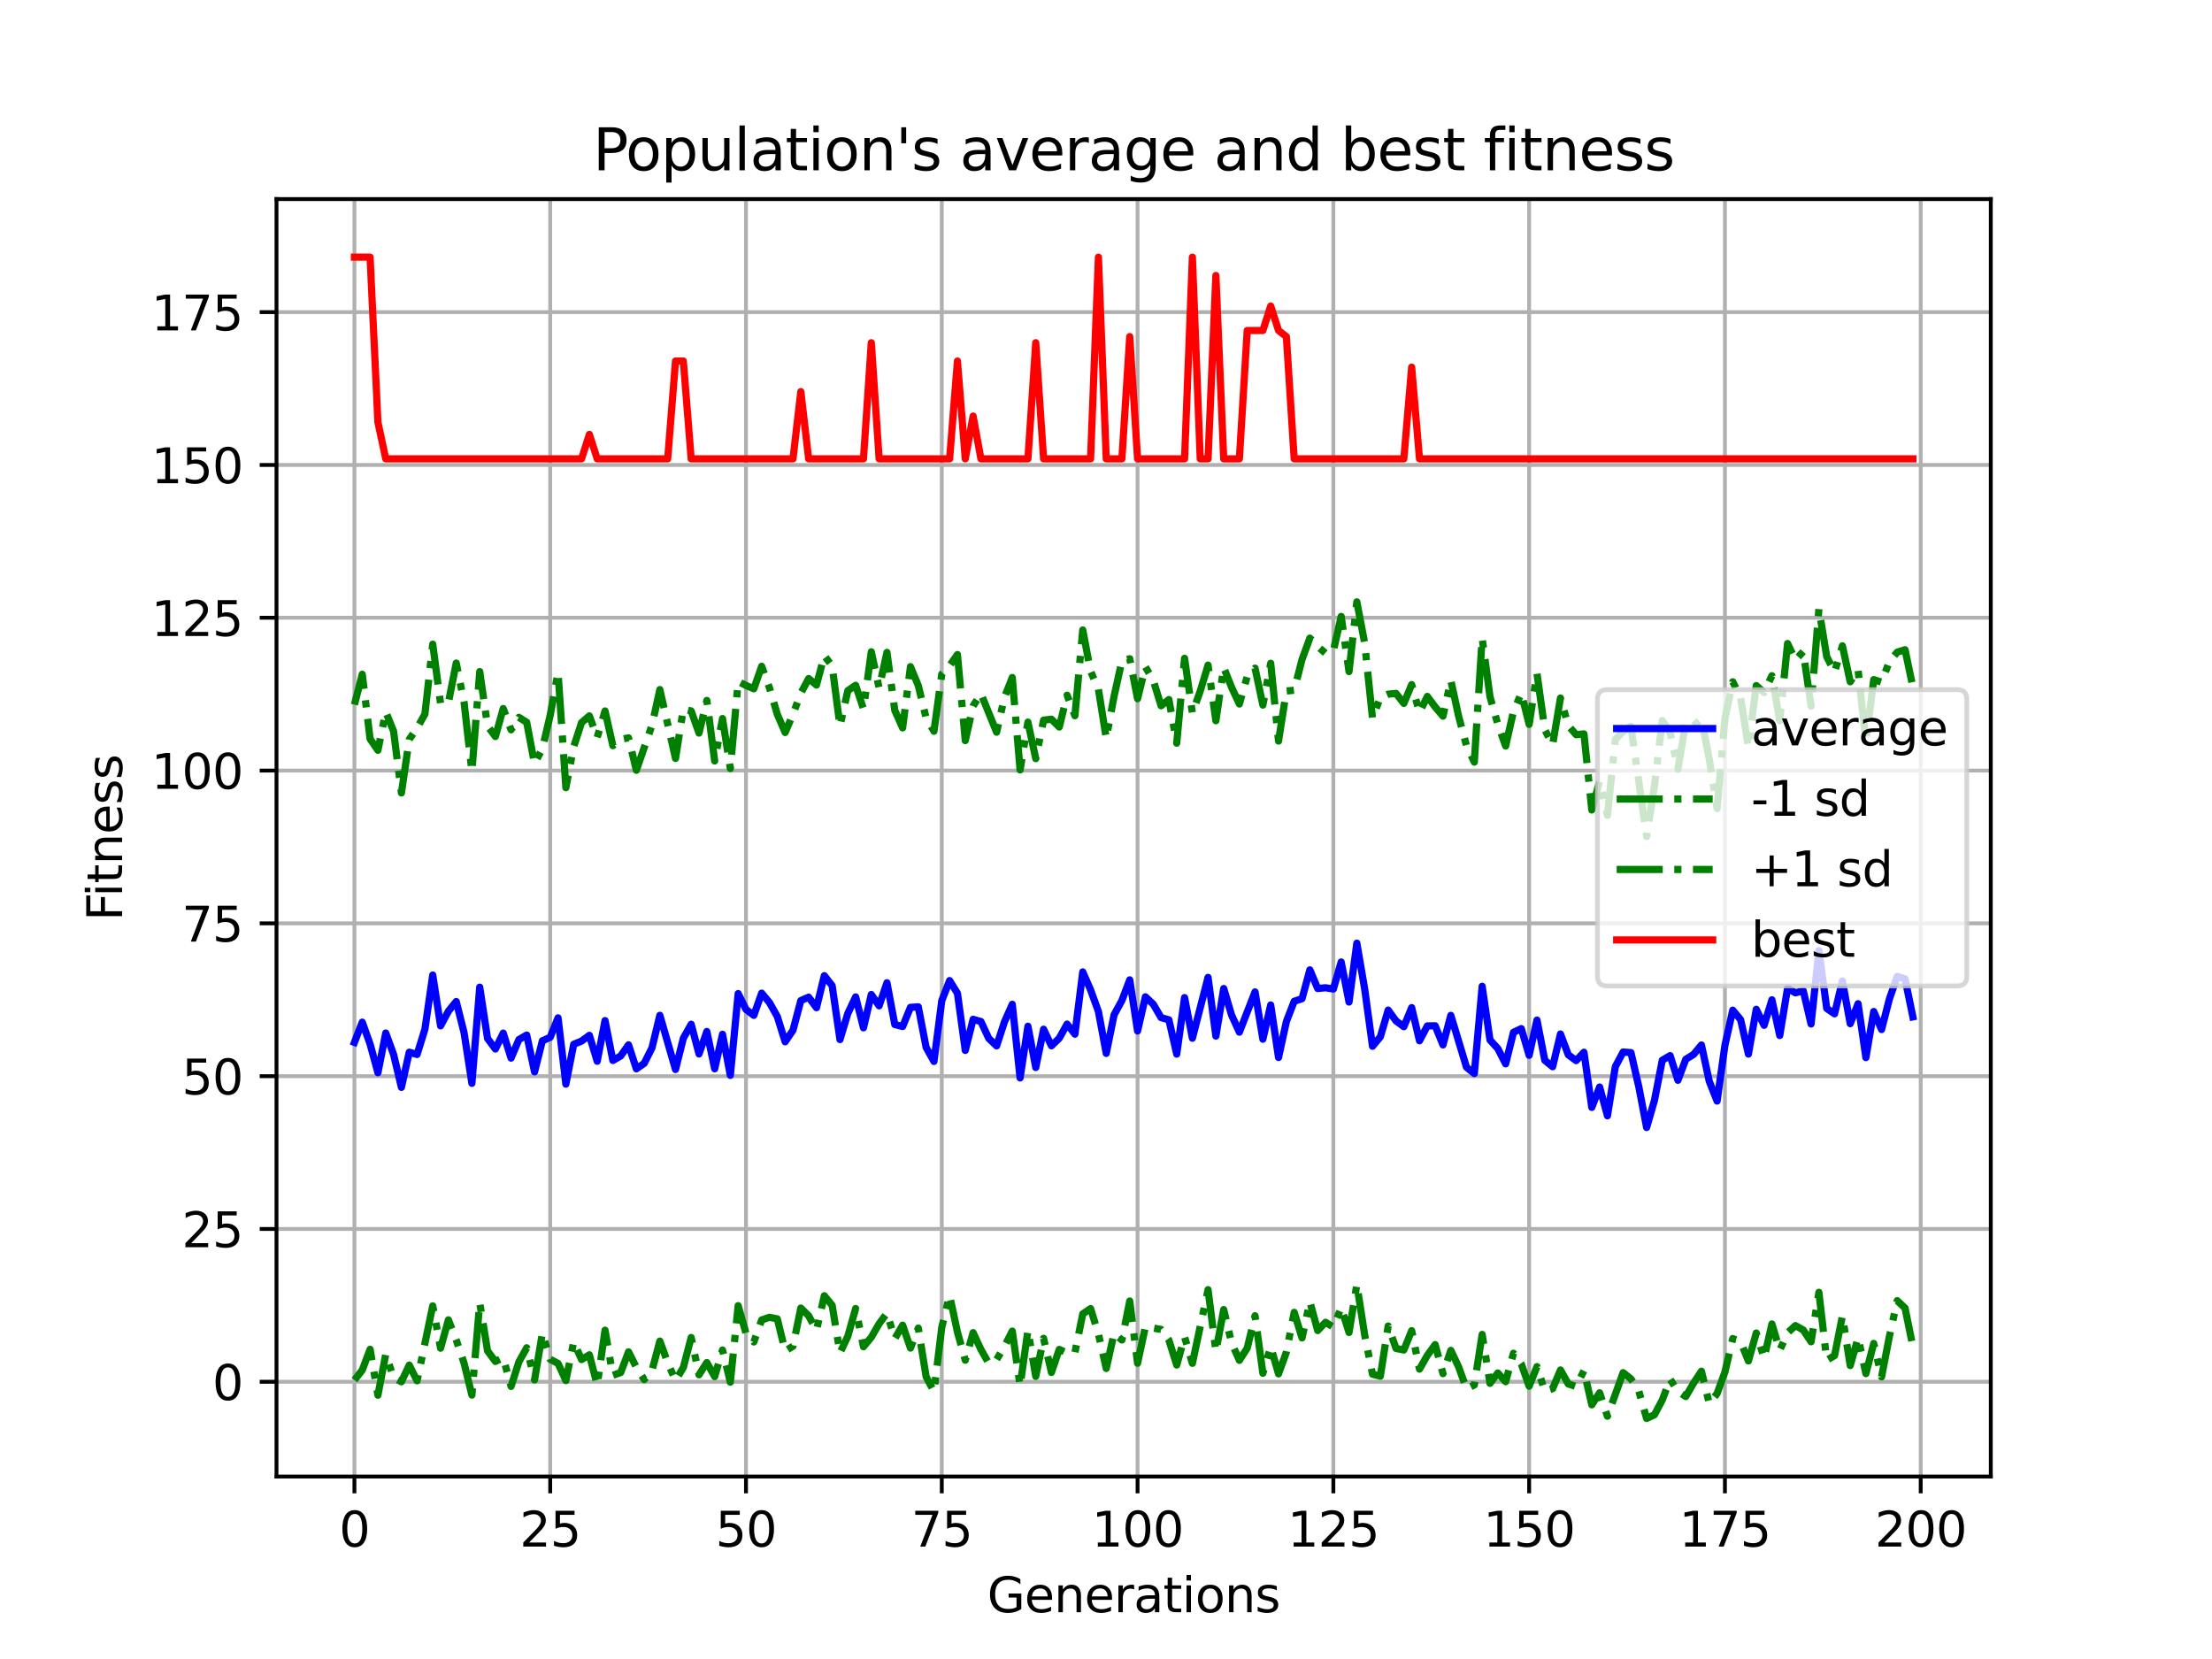 <?xml version="1.0" encoding="utf-8" standalone="no"?>
<!DOCTYPE svg PUBLIC "-//W3C//DTD SVG 1.1//EN"
  "http://www.w3.org/Graphics/SVG/1.1/DTD/svg11.dtd">
<svg xmlns:xlink="http://www.w3.org/1999/xlink" width="460.8pt" height="345.6pt" viewBox="0 0 460.8 345.6" xmlns="http://www.w3.org/2000/svg" version="1.1">
 <defs>
  <style type="text/css">*{stroke-linejoin: round; stroke-linecap: butt}</style>
 </defs>
 <g id="figure_1">
  <g id="patch_1">
   <path d="M 0 345.6 
L 460.8 345.6 
L 460.8 0 
L 0 0 
z
" style="fill: #ffffff"/>
  </g>
  <g id="axes_1">
   <g id="patch_2">
    <path d="M 57.6 307.584 
L 414.72 307.584 
L 414.72 41.472 
L 57.6 41.472 
z
" style="fill: #ffffff"/>
   </g>
   <g id="matplotlib.axis_1">
    <g id="xtick_1">
     <g id="line2d_1">
      <path d="M 73.833 307.584 
L 73.833 41.472 
" clip-path="url(#p26b02590b3)" style="fill: none; stroke: #b0b0b0; stroke-width: 0.8; stroke-linecap: square"/>
     </g>
     <g id="line2d_2">
      <defs>
       <path id="mfd101468db" d="M 0 0 
L 0 3.5 
" style="stroke: #000000; stroke-width: 0.8"/>
      </defs>
      <g>
       <use xlink:href="#mfd101468db" x="73.833" y="307.584" style="stroke: #000000; stroke-width: 0.8"/>
      </g>
     </g>
     <g id="text_1">
      <!-- 0 -->
      <g transform="translate(70.651 322.182)scale(0.1 -0.1)">
       <defs>
        <path id="DejaVuSans-30" d="M 2034 4250 
Q 1547 4250 1301 3770 
Q 1056 3291 1056 2328 
Q 1056 1369 1301 889 
Q 1547 409 2034 409 
Q 2525 409 2770 889 
Q 3016 1369 3016 2328 
Q 3016 3291 2770 3770 
Q 2525 4250 2034 4250 
z
M 2034 4750 
Q 2819 4750 3233 4129 
Q 3647 3509 3647 2328 
Q 3647 1150 3233 529 
Q 2819 -91 2034 -91 
Q 1250 -91 836 529 
Q 422 1150 422 2328 
Q 422 3509 836 4129 
Q 1250 4750 2034 4750 
z
" transform="scale(0.016)"/>
       </defs>
       <use xlink:href="#DejaVuSans-30"/>
      </g>
     </g>
    </g>
    <g id="xtick_2">
     <g id="line2d_3">
      <path d="M 114.618 307.584 
L 114.618 41.472 
" clip-path="url(#p26b02590b3)" style="fill: none; stroke: #b0b0b0; stroke-width: 0.8; stroke-linecap: square"/>
     </g>
     <g id="line2d_4">
      <g>
       <use xlink:href="#mfd101468db" x="114.618" y="307.584" style="stroke: #000000; stroke-width: 0.8"/>
      </g>
     </g>
     <g id="text_2">
      <!-- 25 -->
      <g transform="translate(108.256 322.182)scale(0.1 -0.1)">
       <defs>
        <path id="DejaVuSans-32" d="M 1228 531 
L 3431 531 
L 3431 0 
L 469 0 
L 469 531 
Q 828 903 1448 1529 
Q 2069 2156 2228 2338 
Q 2531 2678 2651 2914 
Q 2772 3150 2772 3378 
Q 2772 3750 2511 3984 
Q 2250 4219 1831 4219 
Q 1534 4219 1204 4116 
Q 875 4013 500 3803 
L 500 4441 
Q 881 4594 1212 4672 
Q 1544 4750 1819 4750 
Q 2544 4750 2975 4387 
Q 3406 4025 3406 3419 
Q 3406 3131 3298 2873 
Q 3191 2616 2906 2266 
Q 2828 2175 2409 1742 
Q 1991 1309 1228 531 
z
" transform="scale(0.016)"/>
        <path id="DejaVuSans-35" d="M 691 4666 
L 3169 4666 
L 3169 4134 
L 1269 4134 
L 1269 2991 
Q 1406 3038 1543 3061 
Q 1681 3084 1819 3084 
Q 2600 3084 3056 2656 
Q 3513 2228 3513 1497 
Q 3513 744 3044 326 
Q 2575 -91 1722 -91 
Q 1428 -91 1123 -41 
Q 819 9 494 109 
L 494 744 
Q 775 591 1075 516 
Q 1375 441 1709 441 
Q 2250 441 2565 725 
Q 2881 1009 2881 1497 
Q 2881 1984 2565 2268 
Q 2250 2553 1709 2553 
Q 1456 2553 1204 2497 
Q 953 2441 691 2322 
L 691 4666 
z
" transform="scale(0.016)"/>
       </defs>
       <use xlink:href="#DejaVuSans-32"/>
       <use xlink:href="#DejaVuSans-35" x="63.623"/>
      </g>
     </g>
    </g>
    <g id="xtick_3">
     <g id="line2d_5">
      <path d="M 155.404 307.584 
L 155.404 41.472 
" clip-path="url(#p26b02590b3)" style="fill: none; stroke: #b0b0b0; stroke-width: 0.8; stroke-linecap: square"/>
     </g>
     <g id="line2d_6">
      <g>
       <use xlink:href="#mfd101468db" x="155.404" y="307.584" style="stroke: #000000; stroke-width: 0.8"/>
      </g>
     </g>
     <g id="text_3">
      <!-- 50 -->
      <g transform="translate(149.042 322.182)scale(0.1 -0.1)">
       <use xlink:href="#DejaVuSans-35"/>
       <use xlink:href="#DejaVuSans-30" x="63.623"/>
      </g>
     </g>
    </g>
    <g id="xtick_4">
     <g id="line2d_7">
      <path d="M 196.19 307.584 
L 196.19 41.472 
" clip-path="url(#p26b02590b3)" style="fill: none; stroke: #b0b0b0; stroke-width: 0.8; stroke-linecap: square"/>
     </g>
     <g id="line2d_8">
      <g>
       <use xlink:href="#mfd101468db" x="196.19" y="307.584" style="stroke: #000000; stroke-width: 0.8"/>
      </g>
     </g>
     <g id="text_4">
      <!-- 75 -->
      <g transform="translate(189.827 322.182)scale(0.1 -0.1)">
       <defs>
        <path id="DejaVuSans-37" d="M 525 4666 
L 3525 4666 
L 3525 4397 
L 1831 0 
L 1172 0 
L 2766 4134 
L 525 4134 
L 525 4666 
z
" transform="scale(0.016)"/>
       </defs>
       <use xlink:href="#DejaVuSans-37"/>
       <use xlink:href="#DejaVuSans-35" x="63.623"/>
      </g>
     </g>
    </g>
    <g id="xtick_5">
     <g id="line2d_9">
      <path d="M 236.976 307.584 
L 236.976 41.472 
" clip-path="url(#p26b02590b3)" style="fill: none; stroke: #b0b0b0; stroke-width: 0.8; stroke-linecap: square"/>
     </g>
     <g id="line2d_10">
      <g>
       <use xlink:href="#mfd101468db" x="236.976" y="307.584" style="stroke: #000000; stroke-width: 0.8"/>
      </g>
     </g>
     <g id="text_5">
      <!-- 100 -->
      <g transform="translate(227.432 322.182)scale(0.1 -0.1)">
       <defs>
        <path id="DejaVuSans-31" d="M 794 531 
L 1825 531 
L 1825 4091 
L 703 3866 
L 703 4441 
L 1819 4666 
L 2450 4666 
L 2450 531 
L 3481 531 
L 3481 0 
L 794 0 
L 794 531 
z
" transform="scale(0.016)"/>
       </defs>
       <use xlink:href="#DejaVuSans-31"/>
       <use xlink:href="#DejaVuSans-30" x="63.623"/>
       <use xlink:href="#DejaVuSans-30" x="127.246"/>
      </g>
     </g>
    </g>
    <g id="xtick_6">
     <g id="line2d_11">
      <path d="M 277.761 307.584 
L 277.761 41.472 
" clip-path="url(#p26b02590b3)" style="fill: none; stroke: #b0b0b0; stroke-width: 0.8; stroke-linecap: square"/>
     </g>
     <g id="line2d_12">
      <g>
       <use xlink:href="#mfd101468db" x="277.761" y="307.584" style="stroke: #000000; stroke-width: 0.8"/>
      </g>
     </g>
     <g id="text_6">
      <!-- 125 -->
      <g transform="translate(268.218 322.182)scale(0.1 -0.1)">
       <use xlink:href="#DejaVuSans-31"/>
       <use xlink:href="#DejaVuSans-32" x="63.623"/>
       <use xlink:href="#DejaVuSans-35" x="127.246"/>
      </g>
     </g>
    </g>
    <g id="xtick_7">
     <g id="line2d_13">
      <path d="M 318.547 307.584 
L 318.547 41.472 
" clip-path="url(#p26b02590b3)" style="fill: none; stroke: #b0b0b0; stroke-width: 0.8; stroke-linecap: square"/>
     </g>
     <g id="line2d_14">
      <g>
       <use xlink:href="#mfd101468db" x="318.547" y="307.584" style="stroke: #000000; stroke-width: 0.8"/>
      </g>
     </g>
     <g id="text_7">
      <!-- 150 -->
      <g transform="translate(309.003 322.182)scale(0.1 -0.1)">
       <use xlink:href="#DejaVuSans-31"/>
       <use xlink:href="#DejaVuSans-35" x="63.623"/>
       <use xlink:href="#DejaVuSans-30" x="127.246"/>
      </g>
     </g>
    </g>
    <g id="xtick_8">
     <g id="line2d_15">
      <path d="M 359.333 307.584 
L 359.333 41.472 
" clip-path="url(#p26b02590b3)" style="fill: none; stroke: #b0b0b0; stroke-width: 0.8; stroke-linecap: square"/>
     </g>
     <g id="line2d_16">
      <g>
       <use xlink:href="#mfd101468db" x="359.333" y="307.584" style="stroke: #000000; stroke-width: 0.8"/>
      </g>
     </g>
     <g id="text_8">
      <!-- 175 -->
      <g transform="translate(349.789 322.182)scale(0.1 -0.1)">
       <use xlink:href="#DejaVuSans-31"/>
       <use xlink:href="#DejaVuSans-37" x="63.623"/>
       <use xlink:href="#DejaVuSans-35" x="127.246"/>
      </g>
     </g>
    </g>
    <g id="xtick_9">
     <g id="line2d_17">
      <path d="M 400.119 307.584 
L 400.119 41.472 
" clip-path="url(#p26b02590b3)" style="fill: none; stroke: #b0b0b0; stroke-width: 0.8; stroke-linecap: square"/>
     </g>
     <g id="line2d_18">
      <g>
       <use xlink:href="#mfd101468db" x="400.119" y="307.584" style="stroke: #000000; stroke-width: 0.8"/>
      </g>
     </g>
     <g id="text_9">
      <!-- 200 -->
      <g transform="translate(390.575 322.182)scale(0.1 -0.1)">
       <use xlink:href="#DejaVuSans-32"/>
       <use xlink:href="#DejaVuSans-30" x="63.623"/>
       <use xlink:href="#DejaVuSans-30" x="127.246"/>
      </g>
     </g>
    </g>
    <g id="text_10">
     <!-- Generations -->
     <g transform="translate(205.662 335.861)scale(0.1 -0.1)">
      <defs>
       <path id="DejaVuSans-47" d="M 3809 666 
L 3809 1919 
L 2778 1919 
L 2778 2438 
L 4434 2438 
L 4434 434 
Q 4069 175 3628 42 
Q 3188 -91 2688 -91 
Q 1594 -91 976 548 
Q 359 1188 359 2328 
Q 359 3472 976 4111 
Q 1594 4750 2688 4750 
Q 3144 4750 3555 4637 
Q 3966 4525 4313 4306 
L 4313 3634 
Q 3963 3931 3569 4081 
Q 3175 4231 2741 4231 
Q 1884 4231 1454 3753 
Q 1025 3275 1025 2328 
Q 1025 1384 1454 906 
Q 1884 428 2741 428 
Q 3075 428 3337 486 
Q 3600 544 3809 666 
z
" transform="scale(0.016)"/>
       <path id="DejaVuSans-65" d="M 3597 1894 
L 3597 1613 
L 953 1613 
Q 991 1019 1311 708 
Q 1631 397 2203 397 
Q 2534 397 2845 478 
Q 3156 559 3463 722 
L 3463 178 
Q 3153 47 2828 -22 
Q 2503 -91 2169 -91 
Q 1331 -91 842 396 
Q 353 884 353 1716 
Q 353 2575 817 3079 
Q 1281 3584 2069 3584 
Q 2775 3584 3186 3129 
Q 3597 2675 3597 1894 
z
M 3022 2063 
Q 3016 2534 2758 2815 
Q 2500 3097 2075 3097 
Q 1594 3097 1305 2825 
Q 1016 2553 972 2059 
L 3022 2063 
z
" transform="scale(0.016)"/>
       <path id="DejaVuSans-6e" d="M 3513 2113 
L 3513 0 
L 2938 0 
L 2938 2094 
Q 2938 2591 2744 2837 
Q 2550 3084 2163 3084 
Q 1697 3084 1428 2787 
Q 1159 2491 1159 1978 
L 1159 0 
L 581 0 
L 581 3500 
L 1159 3500 
L 1159 2956 
Q 1366 3272 1645 3428 
Q 1925 3584 2291 3584 
Q 2894 3584 3203 3211 
Q 3513 2838 3513 2113 
z
" transform="scale(0.016)"/>
       <path id="DejaVuSans-72" d="M 2631 2963 
Q 2534 3019 2420 3045 
Q 2306 3072 2169 3072 
Q 1681 3072 1420 2755 
Q 1159 2438 1159 1844 
L 1159 0 
L 581 0 
L 581 3500 
L 1159 3500 
L 1159 2956 
Q 1341 3275 1631 3429 
Q 1922 3584 2338 3584 
Q 2397 3584 2469 3576 
Q 2541 3569 2628 3553 
L 2631 2963 
z
" transform="scale(0.016)"/>
       <path id="DejaVuSans-61" d="M 2194 1759 
Q 1497 1759 1228 1600 
Q 959 1441 959 1056 
Q 959 750 1161 570 
Q 1363 391 1709 391 
Q 2188 391 2477 730 
Q 2766 1069 2766 1631 
L 2766 1759 
L 2194 1759 
z
M 3341 1997 
L 3341 0 
L 2766 0 
L 2766 531 
Q 2569 213 2275 61 
Q 1981 -91 1556 -91 
Q 1019 -91 701 211 
Q 384 513 384 1019 
Q 384 1609 779 1909 
Q 1175 2209 1959 2209 
L 2766 2209 
L 2766 2266 
Q 2766 2663 2505 2880 
Q 2244 3097 1772 3097 
Q 1472 3097 1187 3025 
Q 903 2953 641 2809 
L 641 3341 
Q 956 3463 1253 3523 
Q 1550 3584 1831 3584 
Q 2591 3584 2966 3190 
Q 3341 2797 3341 1997 
z
" transform="scale(0.016)"/>
       <path id="DejaVuSans-74" d="M 1172 4494 
L 1172 3500 
L 2356 3500 
L 2356 3053 
L 1172 3053 
L 1172 1153 
Q 1172 725 1289 603 
Q 1406 481 1766 481 
L 2356 481 
L 2356 0 
L 1766 0 
Q 1100 0 847 248 
Q 594 497 594 1153 
L 594 3053 
L 172 3053 
L 172 3500 
L 594 3500 
L 594 4494 
L 1172 4494 
z
" transform="scale(0.016)"/>
       <path id="DejaVuSans-69" d="M 603 3500 
L 1178 3500 
L 1178 0 
L 603 0 
L 603 3500 
z
M 603 4863 
L 1178 4863 
L 1178 4134 
L 603 4134 
L 603 4863 
z
" transform="scale(0.016)"/>
       <path id="DejaVuSans-6f" d="M 1959 3097 
Q 1497 3097 1228 2736 
Q 959 2375 959 1747 
Q 959 1119 1226 758 
Q 1494 397 1959 397 
Q 2419 397 2687 759 
Q 2956 1122 2956 1747 
Q 2956 2369 2687 2733 
Q 2419 3097 1959 3097 
z
M 1959 3584 
Q 2709 3584 3137 3096 
Q 3566 2609 3566 1747 
Q 3566 888 3137 398 
Q 2709 -91 1959 -91 
Q 1206 -91 779 398 
Q 353 888 353 1747 
Q 353 2609 779 3096 
Q 1206 3584 1959 3584 
z
" transform="scale(0.016)"/>
       <path id="DejaVuSans-73" d="M 2834 3397 
L 2834 2853 
Q 2591 2978 2328 3040 
Q 2066 3103 1784 3103 
Q 1356 3103 1142 2972 
Q 928 2841 928 2578 
Q 928 2378 1081 2264 
Q 1234 2150 1697 2047 
L 1894 2003 
Q 2506 1872 2764 1633 
Q 3022 1394 3022 966 
Q 3022 478 2636 193 
Q 2250 -91 1575 -91 
Q 1294 -91 989 -36 
Q 684 19 347 128 
L 347 722 
Q 666 556 975 473 
Q 1284 391 1588 391 
Q 1994 391 2212 530 
Q 2431 669 2431 922 
Q 2431 1156 2273 1281 
Q 2116 1406 1581 1522 
L 1381 1569 
Q 847 1681 609 1914 
Q 372 2147 372 2553 
Q 372 3047 722 3315 
Q 1072 3584 1716 3584 
Q 2034 3584 2315 3537 
Q 2597 3491 2834 3397 
z
" transform="scale(0.016)"/>
      </defs>
      <use xlink:href="#DejaVuSans-47"/>
      <use xlink:href="#DejaVuSans-65" x="77.49"/>
      <use xlink:href="#DejaVuSans-6e" x="139.014"/>
      <use xlink:href="#DejaVuSans-65" x="202.393"/>
      <use xlink:href="#DejaVuSans-72" x="263.916"/>
      <use xlink:href="#DejaVuSans-61" x="305.029"/>
      <use xlink:href="#DejaVuSans-74" x="366.309"/>
      <use xlink:href="#DejaVuSans-69" x="405.518"/>
      <use xlink:href="#DejaVuSans-6f" x="433.301"/>
      <use xlink:href="#DejaVuSans-6e" x="494.482"/>
      <use xlink:href="#DejaVuSans-73" x="557.861"/>
     </g>
    </g>
   </g>
   <g id="matplotlib.axis_2">
    <g id="ytick_1">
     <g id="line2d_19">
      <path d="M 57.6 287.846 
L 414.72 287.846 
" clip-path="url(#p26b02590b3)" style="fill: none; stroke: #b0b0b0; stroke-width: 0.8; stroke-linecap: square"/>
     </g>
     <g id="line2d_20">
      <defs>
       <path id="m6f938f3e38" d="M 0 0 
L -3.5 0 
" style="stroke: #000000; stroke-width: 0.8"/>
      </defs>
      <g>
       <use xlink:href="#m6f938f3e38" x="57.6" y="287.846" style="stroke: #000000; stroke-width: 0.8"/>
      </g>
     </g>
     <g id="text_11">
      <!-- 0 -->
      <g transform="translate(44.237 291.645)scale(0.1 -0.1)">
       <use xlink:href="#DejaVuSans-30"/>
      </g>
     </g>
    </g>
    <g id="ytick_2">
     <g id="line2d_21">
      <path d="M 57.6 256.015 
L 414.72 256.015 
" clip-path="url(#p26b02590b3)" style="fill: none; stroke: #b0b0b0; stroke-width: 0.8; stroke-linecap: square"/>
     </g>
     <g id="line2d_22">
      <g>
       <use xlink:href="#m6f938f3e38" x="57.6" y="256.015" style="stroke: #000000; stroke-width: 0.8"/>
      </g>
     </g>
     <g id="text_12">
      <!-- 25 -->
      <g transform="translate(37.875 259.814)scale(0.1 -0.1)">
       <use xlink:href="#DejaVuSans-32"/>
       <use xlink:href="#DejaVuSans-35" x="63.623"/>
      </g>
     </g>
    </g>
    <g id="ytick_3">
     <g id="line2d_23">
      <path d="M 57.6 224.184 
L 414.72 224.184 
" clip-path="url(#p26b02590b3)" style="fill: none; stroke: #b0b0b0; stroke-width: 0.8; stroke-linecap: square"/>
     </g>
     <g id="line2d_24">
      <g>
       <use xlink:href="#m6f938f3e38" x="57.6" y="224.184" style="stroke: #000000; stroke-width: 0.8"/>
      </g>
     </g>
     <g id="text_13">
      <!-- 50 -->
      <g transform="translate(37.875 227.983)scale(0.1 -0.1)">
       <use xlink:href="#DejaVuSans-35"/>
       <use xlink:href="#DejaVuSans-30" x="63.623"/>
      </g>
     </g>
    </g>
    <g id="ytick_4">
     <g id="line2d_25">
      <path d="M 57.6 192.352 
L 414.72 192.352 
" clip-path="url(#p26b02590b3)" style="fill: none; stroke: #b0b0b0; stroke-width: 0.8; stroke-linecap: square"/>
     </g>
     <g id="line2d_26">
      <g>
       <use xlink:href="#m6f938f3e38" x="57.6" y="192.352" style="stroke: #000000; stroke-width: 0.8"/>
      </g>
     </g>
     <g id="text_14">
      <!-- 75 -->
      <g transform="translate(37.875 196.151)scale(0.1 -0.1)">
       <use xlink:href="#DejaVuSans-37"/>
       <use xlink:href="#DejaVuSans-35" x="63.623"/>
      </g>
     </g>
    </g>
    <g id="ytick_5">
     <g id="line2d_27">
      <path d="M 57.6 160.521 
L 414.72 160.521 
" clip-path="url(#p26b02590b3)" style="fill: none; stroke: #b0b0b0; stroke-width: 0.8; stroke-linecap: square"/>
     </g>
     <g id="line2d_28">
      <g>
       <use xlink:href="#m6f938f3e38" x="57.6" y="160.521" style="stroke: #000000; stroke-width: 0.8"/>
      </g>
     </g>
     <g id="text_15">
      <!-- 100 -->
      <g transform="translate(31.512 164.32)scale(0.1 -0.1)">
       <use xlink:href="#DejaVuSans-31"/>
       <use xlink:href="#DejaVuSans-30" x="63.623"/>
       <use xlink:href="#DejaVuSans-30" x="127.246"/>
      </g>
     </g>
    </g>
    <g id="ytick_6">
     <g id="line2d_29">
      <path d="M 57.6 128.69 
L 414.72 128.69 
" clip-path="url(#p26b02590b3)" style="fill: none; stroke: #b0b0b0; stroke-width: 0.8; stroke-linecap: square"/>
     </g>
     <g id="line2d_30">
      <g>
       <use xlink:href="#m6f938f3e38" x="57.6" y="128.69" style="stroke: #000000; stroke-width: 0.8"/>
      </g>
     </g>
     <g id="text_16">
      <!-- 125 -->
      <g transform="translate(31.512 132.489)scale(0.1 -0.1)">
       <use xlink:href="#DejaVuSans-31"/>
       <use xlink:href="#DejaVuSans-32" x="63.623"/>
       <use xlink:href="#DejaVuSans-35" x="127.246"/>
      </g>
     </g>
    </g>
    <g id="ytick_7">
     <g id="line2d_31">
      <path d="M 57.6 96.859 
L 414.72 96.859 
" clip-path="url(#p26b02590b3)" style="fill: none; stroke: #b0b0b0; stroke-width: 0.8; stroke-linecap: square"/>
     </g>
     <g id="line2d_32">
      <g>
       <use xlink:href="#m6f938f3e38" x="57.6" y="96.859" style="stroke: #000000; stroke-width: 0.8"/>
      </g>
     </g>
     <g id="text_17">
      <!-- 150 -->
      <g transform="translate(31.512 100.658)scale(0.1 -0.1)">
       <use xlink:href="#DejaVuSans-31"/>
       <use xlink:href="#DejaVuSans-35" x="63.623"/>
       <use xlink:href="#DejaVuSans-30" x="127.246"/>
      </g>
     </g>
    </g>
    <g id="ytick_8">
     <g id="line2d_33">
      <path d="M 57.6 65.027 
L 414.72 65.027 
" clip-path="url(#p26b02590b3)" style="fill: none; stroke: #b0b0b0; stroke-width: 0.8; stroke-linecap: square"/>
     </g>
     <g id="line2d_34">
      <g>
       <use xlink:href="#m6f938f3e38" x="57.6" y="65.027" style="stroke: #000000; stroke-width: 0.8"/>
      </g>
     </g>
     <g id="text_18">
      <!-- 175 -->
      <g transform="translate(31.512 68.826)scale(0.1 -0.1)">
       <use xlink:href="#DejaVuSans-31"/>
       <use xlink:href="#DejaVuSans-37" x="63.623"/>
       <use xlink:href="#DejaVuSans-35" x="127.246"/>
      </g>
     </g>
    </g>
    <g id="text_19">
     <!-- Fitness -->
     <g transform="translate(25.433 191.845)rotate(-90)scale(0.1 -0.1)">
      <defs>
       <path id="DejaVuSans-46" d="M 628 4666 
L 3309 4666 
L 3309 4134 
L 1259 4134 
L 1259 2759 
L 3109 2759 
L 3109 2228 
L 1259 2228 
L 1259 0 
L 628 0 
L 628 4666 
z
" transform="scale(0.016)"/>
      </defs>
      <use xlink:href="#DejaVuSans-46"/>
      <use xlink:href="#DejaVuSans-69" x="50.27"/>
      <use xlink:href="#DejaVuSans-74" x="78.053"/>
      <use xlink:href="#DejaVuSans-6e" x="117.262"/>
      <use xlink:href="#DejaVuSans-65" x="180.641"/>
      <use xlink:href="#DejaVuSans-73" x="242.164"/>
      <use xlink:href="#DejaVuSans-73" x="294.264"/>
     </g>
    </g>
   </g>
   <g id="line2d_35">
    <path d="M 73.833 217.147 
L 75.464 212.936 
L 77.096 217.501 
L 78.727 223.471 
L 80.358 215.194 
L 81.99 219.659 
L 83.621 226.519 
L 85.253 219.192 
L 86.884 219.668 
L 88.516 214.405 
L 90.147 203.115 
L 91.778 213.709 
L 93.41 210.653 
L 95.041 208.633 
L 96.673 215.135 
L 98.304 225.677 
L 99.936 205.645 
L 101.567 216.332 
L 103.198 218.527 
L 104.83 215.211 
L 106.461 220.424 
L 108.093 216.569 
L 109.724 215.619 
L 111.356 223.292 
L 112.987 216.816 
L 114.618 216.086 
L 116.25 212.037 
L 117.881 225.845 
L 119.513 217.546 
L 121.144 216.877 
L 122.776 215.678 
L 124.407 221.077 
L 126.038 212.606 
L 127.67 220.92 
L 129.301 219.976 
L 130.933 217.657 
L 132.564 222.654 
L 134.196 221.518 
L 135.827 218.267 
L 137.458 211.51 
L 140.721 222.792 
L 142.353 216.279 
L 143.984 213.369 
L 145.616 219.552 
L 147.247 214.88 
L 148.879 222.647 
L 150.51 215.458 
L 152.141 224.013 
L 153.773 206.978 
L 155.404 210.28 
L 157.036 211.519 
L 158.667 206.886 
L 160.299 208.862 
L 161.93 211.78 
L 163.561 217.019 
L 165.193 214.609 
L 166.824 208.449 
L 168.456 207.725 
L 170.087 209.923 
L 171.719 203.251 
L 173.35 205.339 
L 174.981 216.561 
L 176.613 211.122 
L 178.244 207.673 
L 179.876 214.116 
L 181.507 207.176 
L 183.139 209.533 
L 184.77 204.725 
L 186.401 213.429 
L 188.033 213.845 
L 189.664 209.851 
L 191.296 209.739 
L 192.927 218.185 
L 194.559 221.119 
L 196.19 208.463 
L 197.821 204.272 
L 199.453 206.923 
L 201.084 218.819 
L 202.716 212.34 
L 204.347 212.809 
L 205.979 216.323 
L 207.61 217.877 
L 209.241 212.888 
L 210.873 209.212 
L 212.504 224.549 
L 214.136 213.787 
L 215.767 222.384 
L 217.399 214.408 
L 219.03 217.86 
L 220.661 216.284 
L 222.293 213.34 
L 223.924 215.433 
L 225.556 202.47 
L 227.187 206.214 
L 228.819 210.714 
L 230.45 219.439 
L 232.081 211.408 
L 233.713 208.415 
L 235.344 204.124 
L 236.976 214.773 
L 238.607 207.657 
L 240.239 209.187 
L 241.87 211.984 
L 243.501 212.449 
L 245.133 219.591 
L 246.764 207.821 
L 248.396 216.279 
L 251.659 203.609 
L 253.29 215.84 
L 254.921 205.931 
L 256.553 211.443 
L 258.184 215.021 
L 261.447 206.636 
L 263.079 216.485 
L 264.71 209.354 
L 266.341 220.295 
L 267.973 212.816 
L 269.604 208.586 
L 271.236 208.044 
L 272.867 202.039 
L 274.499 205.922 
L 276.13 205.769 
L 277.761 206.033 
L 279.393 200.397 
L 281.024 208.741 
L 282.656 196.478 
L 284.287 206.029 
L 285.919 217.96 
L 287.55 215.988 
L 289.181 210.421 
L 290.813 212.674 
L 292.444 213.879 
L 294.076 209.906 
L 295.707 216.811 
L 297.339 213.711 
L 298.97 213.69 
L 300.601 217.674 
L 302.233 211.519 
L 305.496 222.325 
L 307.127 223.639 
L 308.759 205.462 
L 310.39 216.645 
L 312.021 218.437 
L 313.653 221.62 
L 315.284 215.052 
L 316.916 214.284 
L 318.547 219.833 
L 320.179 212.494 
L 321.81 220.887 
L 323.441 222.219 
L 325.073 215.398 
L 326.704 219.731 
L 328.336 220.945 
L 329.967 219.202 
L 331.599 230.693 
L 333.23 226.45 
L 334.862 232.443 
L 336.493 222.232 
L 338.124 219.158 
L 339.756 219.276 
L 341.387 226.367 
L 343.019 234.881 
L 344.65 229.234 
L 346.282 220.868 
L 347.913 219.905 
L 349.544 225.044 
L 351.176 220.678 
L 352.807 219.655 
L 354.439 217.691 
L 356.07 225.253 
L 357.702 229.37 
L 359.333 217.75 
L 360.964 210.439 
L 362.596 212.402 
L 364.227 219.583 
L 365.859 210.254 
L 367.49 213.59 
L 369.122 208.281 
L 370.753 215.715 
L 372.384 205.852 
L 374.016 206.828 
L 375.647 206.392 
L 377.279 213.31 
L 378.91 198.036 
L 380.542 210.075 
L 382.173 211.198 
L 383.804 204.343 
L 385.436 213.249 
L 387.067 209.094 
L 388.699 220.314 
L 390.33 210.721 
L 391.962 214.464 
L 393.593 208.109 
L 395.224 203.407 
L 396.856 203.921 
L 398.487 211.833 
L 398.487 211.833 
" clip-path="url(#p26b02590b3)" style="fill: none; stroke: #0000ff; stroke-width: 1.5; stroke-linecap: square"/>
   </g>
   <g id="line2d_36">
    <path d="M 73.833 287.499 
L 75.464 285.412 
L 77.096 281.081 
L 78.727 290.644 
L 80.358 282.106 
L 81.99 286.997 
L 83.621 287.846 
L 85.253 284.367 
L 86.884 287.647 
L 90.147 272.036 
L 91.778 280.853 
L 93.41 274.948 
L 95.041 279.14 
L 96.673 283.962 
L 98.304 290.626 
L 99.936 271.389 
L 101.567 281.412 
L 103.198 283.618 
L 104.83 282.822 
L 106.461 288.814 
L 108.093 283.707 
L 109.724 280.766 
L 111.356 287.454 
L 112.987 277.713 
L 114.618 283.17 
L 116.25 284.028 
L 117.881 287.599 
L 119.513 279.531 
L 121.144 283.223 
L 122.776 282.226 
L 124.407 288.55 
L 126.038 277.105 
L 127.67 286.505 
L 129.301 285.926 
L 130.933 281.608 
L 132.564 284.846 
L 134.196 287.38 
L 135.827 285.485 
L 137.458 279.371 
L 139.09 283.846 
L 140.721 287.586 
L 142.353 284.861 
L 143.984 278.629 
L 145.616 286.391 
L 147.247 283.847 
L 148.879 286.77 
L 150.51 281.231 
L 152.141 287.93 
L 153.773 271.995 
L 155.404 277.77 
L 157.036 279.554 
L 158.667 274.972 
L 160.299 274.416 
L 161.93 274.747 
L 163.561 281.446 
L 165.193 280.442 
L 166.824 272.49 
L 168.456 274.097 
L 170.087 277.14 
L 171.719 269.919 
L 173.35 271.933 
L 174.981 281.845 
L 176.613 278.37 
L 178.244 272.587 
L 179.876 280.552 
L 181.507 278.573 
L 183.139 275.751 
L 184.77 273.547 
L 186.401 278.87 
L 188.033 276.056 
L 189.664 280.831 
L 191.296 276.663 
L 192.927 286.785 
L 194.559 289.9 
L 196.19 276.492 
L 197.821 269.865 
L 199.453 277.492 
L 201.084 283.355 
L 202.716 277.611 
L 204.347 281.125 
L 205.979 284.01 
L 207.61 283.224 
L 209.241 280.498 
L 210.873 277.291 
L 212.504 288.708 
L 214.136 277.143 
L 215.767 286.726 
L 217.399 278.801 
L 219.03 285.899 
L 220.661 281.112 
L 222.293 281.856 
L 223.924 281.766 
L 225.556 273.71 
L 227.187 272.6 
L 228.819 277.875 
L 230.45 285.079 
L 232.081 277.778 
L 233.713 279.143 
L 235.344 271.024 
L 236.976 283.989 
L 238.607 276.383 
L 241.87 276.943 
L 243.501 279.171 
L 245.133 284.366 
L 246.764 278.503 
L 248.396 284.008 
L 251.659 268.663 
L 253.29 281.536 
L 254.921 272.813 
L 256.553 279.718 
L 258.184 283.383 
L 259.816 280.84 
L 261.447 274.093 
L 263.079 286.083 
L 264.71 280.538 
L 266.341 286.209 
L 267.973 281.684 
L 269.604 273.382 
L 271.236 278.715 
L 272.867 271.155 
L 274.499 277.18 
L 276.13 275.455 
L 277.761 276.47 
L 279.393 272.383 
L 281.024 277.584 
L 282.656 267.58 
L 284.287 278.096 
L 285.919 286.278 
L 287.55 286.688 
L 289.181 276.231 
L 290.813 280.901 
L 292.444 281.231 
L 294.076 277.202 
L 295.707 285.215 
L 297.339 282.349 
L 298.97 280.103 
L 300.601 286.157 
L 302.233 281.306 
L 303.864 284.761 
L 305.496 289.311 
L 307.127 288.516 
L 308.759 277.982 
L 310.39 288.172 
L 312.021 286.011 
L 313.653 287.829 
L 315.284 281.904 
L 316.916 284.161 
L 318.547 288.765 
L 320.179 284.696 
L 321.81 289.761 
L 323.441 289.287 
L 325.073 285.385 
L 326.704 288.304 
L 328.336 288.841 
L 329.967 285.524 
L 331.599 292.652 
L 333.23 290.144 
L 334.862 295.022 
L 338.124 285.947 
L 339.756 287.249 
L 341.387 289.763 
L 343.019 295.488 
L 344.65 294.727 
L 346.282 291.645 
L 347.913 287.301 
L 349.544 289.84 
L 351.176 290.926 
L 352.807 288.115 
L 354.439 285.643 
L 356.07 292.379 
L 357.702 290.31 
L 359.333 285.824 
L 360.964 278.847 
L 362.596 279.499 
L 364.227 283.516 
L 365.859 277.688 
L 367.49 282.925 
L 369.122 275.798 
L 370.753 281.279 
L 372.384 277.65 
L 374.016 276.147 
L 375.647 277.061 
L 377.279 279.519 
L 378.91 269.213 
L 380.542 283.355 
L 382.173 282.395 
L 383.804 274.142 
L 385.436 284.47 
L 387.067 278.675 
L 388.699 286.152 
L 390.33 279.863 
L 391.962 286.827 
L 393.593 278.41 
L 395.224 270.951 
L 396.856 272.495 
L 398.487 280.538 
L 398.487 280.538 
" clip-path="url(#p26b02590b3)" style="fill: none; stroke-dasharray: 9.6,2.4,1.5,2.4; stroke-dashoffset: 0; stroke: #008000; stroke-width: 1.5"/>
   </g>
   <g id="line2d_37">
    <path d="M 73.833 146.795 
L 75.464 140.461 
L 77.096 153.921 
L 78.727 156.297 
L 80.358 148.283 
L 81.99 152.321 
L 83.621 165.193 
L 85.253 154.016 
L 86.884 151.689 
L 88.516 148.747 
L 90.147 134.195 
L 91.778 146.565 
L 93.41 146.358 
L 95.041 138.126 
L 96.673 146.307 
L 98.304 160.729 
L 99.936 139.901 
L 101.567 151.251 
L 103.198 153.435 
L 104.83 147.6 
L 106.461 152.033 
L 108.093 149.432 
L 109.724 150.472 
L 111.356 159.13 
L 112.987 155.918 
L 114.618 149.002 
L 116.25 140.045 
L 117.881 164.09 
L 119.513 155.56 
L 121.144 150.531 
L 122.776 149.13 
L 124.407 153.604 
L 126.038 148.107 
L 127.67 155.336 
L 129.301 154.025 
L 130.933 153.707 
L 132.564 160.461 
L 135.827 151.049 
L 137.458 143.65 
L 140.721 157.998 
L 142.353 147.698 
L 143.984 148.11 
L 145.616 152.713 
L 147.247 145.914 
L 148.879 158.524 
L 150.51 149.684 
L 152.141 160.096 
L 153.773 141.96 
L 155.404 142.791 
L 157.036 143.485 
L 158.667 138.801 
L 160.299 143.307 
L 161.93 148.814 
L 163.561 152.592 
L 165.193 148.775 
L 166.824 144.409 
L 168.456 141.352 
L 170.087 142.707 
L 171.719 136.583 
L 173.35 138.745 
L 174.981 151.277 
L 176.613 143.875 
L 178.244 142.76 
L 179.876 147.681 
L 181.507 135.779 
L 183.139 143.314 
L 184.77 135.902 
L 186.401 147.987 
L 188.033 151.634 
L 189.664 138.871 
L 191.296 142.815 
L 192.927 149.584 
L 194.559 152.338 
L 196.19 140.434 
L 197.821 138.68 
L 199.453 136.354 
L 201.084 154.283 
L 202.716 147.069 
L 204.347 144.493 
L 207.61 152.53 
L 209.241 145.277 
L 210.873 141.133 
L 212.504 160.389 
L 214.136 150.43 
L 215.767 158.042 
L 217.399 150.015 
L 219.03 149.821 
L 220.661 151.457 
L 222.293 144.824 
L 223.924 149.1 
L 225.556 131.23 
L 227.187 139.828 
L 228.819 143.552 
L 230.45 153.798 
L 232.081 145.038 
L 233.713 137.688 
L 235.344 137.223 
L 236.976 145.558 
L 238.607 138.93 
L 240.239 141.692 
L 241.87 147.025 
L 243.501 145.727 
L 245.133 154.817 
L 246.764 137.138 
L 248.396 148.55 
L 250.027 143.971 
L 251.659 138.555 
L 253.29 150.145 
L 254.921 139.049 
L 256.553 143.167 
L 258.184 146.66 
L 259.816 140.915 
L 261.447 139.18 
L 263.079 146.886 
L 264.71 138.171 
L 266.341 154.382 
L 267.973 143.949 
L 269.604 143.79 
L 271.236 137.373 
L 272.867 132.924 
L 274.499 134.664 
L 276.13 136.083 
L 277.761 135.597 
L 279.393 128.41 
L 281.024 139.898 
L 282.656 125.375 
L 284.287 133.963 
L 285.919 149.641 
L 287.55 145.287 
L 289.181 144.61 
L 290.813 144.448 
L 292.444 146.528 
L 294.076 142.61 
L 295.707 148.407 
L 297.339 145.073 
L 298.97 147.276 
L 300.601 149.191 
L 302.233 141.733 
L 303.864 149.222 
L 305.496 155.339 
L 307.127 158.762 
L 308.759 132.942 
L 310.39 145.117 
L 312.021 150.863 
L 313.653 155.412 
L 315.284 148.199 
L 316.916 144.408 
L 318.547 150.9 
L 320.179 140.291 
L 321.81 152.012 
L 323.441 155.151 
L 325.073 145.412 
L 326.704 151.158 
L 328.336 153.048 
L 329.967 152.881 
L 331.599 168.734 
L 333.23 162.756 
L 334.862 169.864 
L 336.493 154.068 
L 338.124 152.369 
L 339.756 151.303 
L 343.019 174.273 
L 344.65 163.742 
L 346.282 150.091 
L 347.913 152.509 
L 349.544 160.247 
L 351.176 150.43 
L 352.807 151.194 
L 354.439 149.738 
L 356.07 158.127 
L 357.702 168.43 
L 359.333 149.675 
L 360.964 142.031 
L 362.596 145.305 
L 364.227 155.65 
L 365.859 142.82 
L 367.49 144.255 
L 369.122 140.763 
L 370.753 150.151 
L 372.384 134.055 
L 374.016 137.509 
L 375.647 135.723 
L 377.279 147.101 
L 378.91 126.858 
L 380.542 136.795 
L 382.173 140.002 
L 383.804 134.543 
L 385.436 142.028 
L 387.067 139.513 
L 388.699 154.475 
L 390.33 141.579 
L 391.962 142.101 
L 393.593 137.808 
L 395.224 135.863 
L 396.856 135.347 
L 398.487 143.128 
L 398.487 143.128 
" clip-path="url(#p26b02590b3)" style="fill: none; stroke-dasharray: 9.6,2.4,1.5,2.4; stroke-dashoffset: 0; stroke: #008000; stroke-width: 1.5"/>
   </g>
   <g id="line2d_38">
    <path d="M 73.833 53.568 
L 77.096 53.568 
L 78.727 87.946 
L 80.358 95.585 
L 121.144 95.585 
L 122.776 90.492 
L 124.407 95.585 
L 139.09 95.585 
L 140.721 75.213 
L 142.353 75.213 
L 143.984 95.585 
L 165.193 95.585 
L 166.824 81.58 
L 168.456 95.585 
L 179.876 95.585 
L 181.507 71.394 
L 183.139 95.585 
L 197.821 95.585 
L 199.453 75.213 
L 201.084 95.585 
L 202.716 86.673 
L 204.347 95.585 
L 214.136 95.585 
L 215.767 71.394 
L 217.399 95.585 
L 227.187 95.585 
L 228.819 53.568 
L 230.45 95.585 
L 233.713 95.585 
L 235.344 70.12 
L 236.976 95.585 
L 246.764 95.585 
L 248.396 53.568 
L 250.027 95.585 
L 251.659 95.585 
L 253.29 57.388 
L 254.921 95.585 
L 258.184 95.585 
L 259.816 68.847 
L 263.079 68.847 
L 264.71 63.754 
L 266.341 68.847 
L 267.973 70.12 
L 269.604 95.585 
L 292.444 95.585 
L 294.076 76.487 
L 295.707 95.585 
L 398.487 95.585 
L 398.487 95.585 
" clip-path="url(#p26b02590b3)" style="fill: none; stroke: #ff0000; stroke-width: 1.5; stroke-linecap: square"/>
   </g>
   <g id="patch_3">
    <path d="M 57.6 307.584 
L 57.6 41.472 
" style="fill: none; stroke: #000000; stroke-width: 0.8; stroke-linejoin: miter; stroke-linecap: square"/>
   </g>
   <g id="patch_4">
    <path d="M 414.72 307.584 
L 414.72 41.472 
" style="fill: none; stroke: #000000; stroke-width: 0.8; stroke-linejoin: miter; stroke-linecap: square"/>
   </g>
   <g id="patch_5">
    <path d="M 57.6 307.584 
L 414.72 307.584 
" style="fill: none; stroke: #000000; stroke-width: 0.8; stroke-linejoin: miter; stroke-linecap: square"/>
   </g>
   <g id="patch_6">
    <path d="M 57.6 41.472 
L 414.72 41.472 
" style="fill: none; stroke: #000000; stroke-width: 0.8; stroke-linejoin: miter; stroke-linecap: square"/>
   </g>
   <g id="text_20">
    <!-- Population's average and best fitness -->
    <g transform="translate(123.53 35.472)scale(0.12 -0.12)">
     <defs>
      <path id="DejaVuSans-50" d="M 1259 4147 
L 1259 2394 
L 2053 2394 
Q 2494 2394 2734 2622 
Q 2975 2850 2975 3272 
Q 2975 3691 2734 3919 
Q 2494 4147 2053 4147 
L 1259 4147 
z
M 628 4666 
L 2053 4666 
Q 2838 4666 3239 4311 
Q 3641 3956 3641 3272 
Q 3641 2581 3239 2228 
Q 2838 1875 2053 1875 
L 1259 1875 
L 1259 0 
L 628 0 
L 628 4666 
z
" transform="scale(0.016)"/>
      <path id="DejaVuSans-70" d="M 1159 525 
L 1159 -1331 
L 581 -1331 
L 581 3500 
L 1159 3500 
L 1159 2969 
Q 1341 3281 1617 3432 
Q 1894 3584 2278 3584 
Q 2916 3584 3314 3078 
Q 3713 2572 3713 1747 
Q 3713 922 3314 415 
Q 2916 -91 2278 -91 
Q 1894 -91 1617 61 
Q 1341 213 1159 525 
z
M 3116 1747 
Q 3116 2381 2855 2742 
Q 2594 3103 2138 3103 
Q 1681 3103 1420 2742 
Q 1159 2381 1159 1747 
Q 1159 1113 1420 752 
Q 1681 391 2138 391 
Q 2594 391 2855 752 
Q 3116 1113 3116 1747 
z
" transform="scale(0.016)"/>
      <path id="DejaVuSans-75" d="M 544 1381 
L 544 3500 
L 1119 3500 
L 1119 1403 
Q 1119 906 1312 657 
Q 1506 409 1894 409 
Q 2359 409 2629 706 
Q 2900 1003 2900 1516 
L 2900 3500 
L 3475 3500 
L 3475 0 
L 2900 0 
L 2900 538 
Q 2691 219 2414 64 
Q 2138 -91 1772 -91 
Q 1169 -91 856 284 
Q 544 659 544 1381 
z
M 1991 3584 
L 1991 3584 
z
" transform="scale(0.016)"/>
      <path id="DejaVuSans-6c" d="M 603 4863 
L 1178 4863 
L 1178 0 
L 603 0 
L 603 4863 
z
" transform="scale(0.016)"/>
      <path id="DejaVuSans-27" d="M 1147 4666 
L 1147 2931 
L 616 2931 
L 616 4666 
L 1147 4666 
z
" transform="scale(0.016)"/>
      <path id="DejaVuSans-20" transform="scale(0.016)"/>
      <path id="DejaVuSans-76" d="M 191 3500 
L 800 3500 
L 1894 563 
L 2988 3500 
L 3597 3500 
L 2284 0 
L 1503 0 
L 191 3500 
z
" transform="scale(0.016)"/>
      <path id="DejaVuSans-67" d="M 2906 1791 
Q 2906 2416 2648 2759 
Q 2391 3103 1925 3103 
Q 1463 3103 1205 2759 
Q 947 2416 947 1791 
Q 947 1169 1205 825 
Q 1463 481 1925 481 
Q 2391 481 2648 825 
Q 2906 1169 2906 1791 
z
M 3481 434 
Q 3481 -459 3084 -895 
Q 2688 -1331 1869 -1331 
Q 1566 -1331 1297 -1286 
Q 1028 -1241 775 -1147 
L 775 -588 
Q 1028 -725 1275 -790 
Q 1522 -856 1778 -856 
Q 2344 -856 2625 -561 
Q 2906 -266 2906 331 
L 2906 616 
Q 2728 306 2450 153 
Q 2172 0 1784 0 
Q 1141 0 747 490 
Q 353 981 353 1791 
Q 353 2603 747 3093 
Q 1141 3584 1784 3584 
Q 2172 3584 2450 3431 
Q 2728 3278 2906 2969 
L 2906 3500 
L 3481 3500 
L 3481 434 
z
" transform="scale(0.016)"/>
      <path id="DejaVuSans-64" d="M 2906 2969 
L 2906 4863 
L 3481 4863 
L 3481 0 
L 2906 0 
L 2906 525 
Q 2725 213 2448 61 
Q 2172 -91 1784 -91 
Q 1150 -91 751 415 
Q 353 922 353 1747 
Q 353 2572 751 3078 
Q 1150 3584 1784 3584 
Q 2172 3584 2448 3432 
Q 2725 3281 2906 2969 
z
M 947 1747 
Q 947 1113 1208 752 
Q 1469 391 1925 391 
Q 2381 391 2643 752 
Q 2906 1113 2906 1747 
Q 2906 2381 2643 2742 
Q 2381 3103 1925 3103 
Q 1469 3103 1208 2742 
Q 947 2381 947 1747 
z
" transform="scale(0.016)"/>
      <path id="DejaVuSans-62" d="M 3116 1747 
Q 3116 2381 2855 2742 
Q 2594 3103 2138 3103 
Q 1681 3103 1420 2742 
Q 1159 2381 1159 1747 
Q 1159 1113 1420 752 
Q 1681 391 2138 391 
Q 2594 391 2855 752 
Q 3116 1113 3116 1747 
z
M 1159 2969 
Q 1341 3281 1617 3432 
Q 1894 3584 2278 3584 
Q 2916 3584 3314 3078 
Q 3713 2572 3713 1747 
Q 3713 922 3314 415 
Q 2916 -91 2278 -91 
Q 1894 -91 1617 61 
Q 1341 213 1159 525 
L 1159 0 
L 581 0 
L 581 4863 
L 1159 4863 
L 1159 2969 
z
" transform="scale(0.016)"/>
      <path id="DejaVuSans-66" d="M 2375 4863 
L 2375 4384 
L 1825 4384 
Q 1516 4384 1395 4259 
Q 1275 4134 1275 3809 
L 1275 3500 
L 2222 3500 
L 2222 3053 
L 1275 3053 
L 1275 0 
L 697 0 
L 697 3053 
L 147 3053 
L 147 3500 
L 697 3500 
L 697 3744 
Q 697 4328 969 4595 
Q 1241 4863 1831 4863 
L 2375 4863 
z
" transform="scale(0.016)"/>
     </defs>
     <use xlink:href="#DejaVuSans-50"/>
     <use xlink:href="#DejaVuSans-6f" x="56.678"/>
     <use xlink:href="#DejaVuSans-70" x="117.859"/>
     <use xlink:href="#DejaVuSans-75" x="181.336"/>
     <use xlink:href="#DejaVuSans-6c" x="244.715"/>
     <use xlink:href="#DejaVuSans-61" x="272.498"/>
     <use xlink:href="#DejaVuSans-74" x="333.777"/>
     <use xlink:href="#DejaVuSans-69" x="372.986"/>
     <use xlink:href="#DejaVuSans-6f" x="400.77"/>
     <use xlink:href="#DejaVuSans-6e" x="461.951"/>
     <use xlink:href="#DejaVuSans-27" x="525.33"/>
     <use xlink:href="#DejaVuSans-73" x="552.82"/>
     <use xlink:href="#DejaVuSans-20" x="604.92"/>
     <use xlink:href="#DejaVuSans-61" x="636.707"/>
     <use xlink:href="#DejaVuSans-76" x="697.986"/>
     <use xlink:href="#DejaVuSans-65" x="757.166"/>
     <use xlink:href="#DejaVuSans-72" x="818.689"/>
     <use xlink:href="#DejaVuSans-61" x="859.803"/>
     <use xlink:href="#DejaVuSans-67" x="921.082"/>
     <use xlink:href="#DejaVuSans-65" x="984.559"/>
     <use xlink:href="#DejaVuSans-20" x="1046.082"/>
     <use xlink:href="#DejaVuSans-61" x="1077.869"/>
     <use xlink:href="#DejaVuSans-6e" x="1139.148"/>
     <use xlink:href="#DejaVuSans-64" x="1202.527"/>
     <use xlink:href="#DejaVuSans-20" x="1266.004"/>
     <use xlink:href="#DejaVuSans-62" x="1297.791"/>
     <use xlink:href="#DejaVuSans-65" x="1361.268"/>
     <use xlink:href="#DejaVuSans-73" x="1422.791"/>
     <use xlink:href="#DejaVuSans-74" x="1474.891"/>
     <use xlink:href="#DejaVuSans-20" x="1514.1"/>
     <use xlink:href="#DejaVuSans-66" x="1545.887"/>
     <use xlink:href="#DejaVuSans-69" x="1581.092"/>
     <use xlink:href="#DejaVuSans-74" x="1608.875"/>
     <use xlink:href="#DejaVuSans-6e" x="1648.084"/>
     <use xlink:href="#DejaVuSans-65" x="1711.463"/>
     <use xlink:href="#DejaVuSans-73" x="1772.986"/>
     <use xlink:href="#DejaVuSans-73" x="1825.086"/>
    </g>
   </g>
   <g id="legend_1">
    <g id="patch_7">
     <path d="M 334.779 205.384 
L 407.72 205.384 
Q 409.72 205.384 409.72 203.384 
L 409.72 145.672 
Q 409.72 143.672 407.72 143.672 
L 334.779 143.672 
Q 332.779 143.672 332.779 145.672 
L 332.779 203.384 
Q 332.779 205.384 334.779 205.384 
z
" style="fill: #ffffff; opacity: 0.8; stroke: #cccccc; stroke-linejoin: miter"/>
    </g>
    <g id="line2d_39">
     <path d="M 336.779 151.77 
L 346.779 151.77 
L 356.779 151.77 
" style="fill: none; stroke: #0000ff; stroke-width: 1.5; stroke-linecap: square"/>
    </g>
    <g id="text_21">
     <!-- average -->
     <g transform="translate(364.779 155.27)scale(0.1 -0.1)">
      <use xlink:href="#DejaVuSans-61"/>
      <use xlink:href="#DejaVuSans-76" x="61.279"/>
      <use xlink:href="#DejaVuSans-65" x="120.459"/>
      <use xlink:href="#DejaVuSans-72" x="181.982"/>
      <use xlink:href="#DejaVuSans-61" x="223.096"/>
      <use xlink:href="#DejaVuSans-67" x="284.375"/>
      <use xlink:href="#DejaVuSans-65" x="347.852"/>
     </g>
    </g>
    <g id="line2d_40">
     <path d="M 336.779 166.448 
L 346.779 166.448 
L 356.779 166.448 
" style="fill: none; stroke-dasharray: 9.6,2.4,1.5,2.4; stroke-dashoffset: 0; stroke: #008000; stroke-width: 1.5"/>
    </g>
    <g id="text_22">
     <!-- -1 sd -->
     <g transform="translate(364.779 169.948)scale(0.1 -0.1)">
      <defs>
       <path id="DejaVuSans-2d" d="M 313 2009 
L 1997 2009 
L 1997 1497 
L 313 1497 
L 313 2009 
z
" transform="scale(0.016)"/>
      </defs>
      <use xlink:href="#DejaVuSans-2d"/>
      <use xlink:href="#DejaVuSans-31" x="36.084"/>
      <use xlink:href="#DejaVuSans-20" x="99.707"/>
      <use xlink:href="#DejaVuSans-73" x="131.494"/>
      <use xlink:href="#DejaVuSans-64" x="183.594"/>
     </g>
    </g>
    <g id="line2d_41">
     <path d="M 336.779 181.126 
L 346.779 181.126 
L 356.779 181.126 
" style="fill: none; stroke-dasharray: 9.6,2.4,1.5,2.4; stroke-dashoffset: 0; stroke: #008000; stroke-width: 1.5"/>
    </g>
    <g id="text_23">
     <!-- +1 sd -->
     <g transform="translate(364.779 184.626)scale(0.1 -0.1)">
      <defs>
       <path id="DejaVuSans-2b" d="M 2944 4013 
L 2944 2272 
L 4684 2272 
L 4684 1741 
L 2944 1741 
L 2944 0 
L 2419 0 
L 2419 1741 
L 678 1741 
L 678 2272 
L 2419 2272 
L 2419 4013 
L 2944 4013 
z
" transform="scale(0.016)"/>
      </defs>
      <use xlink:href="#DejaVuSans-2b"/>
      <use xlink:href="#DejaVuSans-31" x="83.789"/>
      <use xlink:href="#DejaVuSans-20" x="147.412"/>
      <use xlink:href="#DejaVuSans-73" x="179.199"/>
      <use xlink:href="#DejaVuSans-64" x="231.299"/>
     </g>
    </g>
    <g id="line2d_42">
     <path d="M 336.779 195.805 
L 346.779 195.805 
L 356.779 195.805 
" style="fill: none; stroke: #ff0000; stroke-width: 1.5; stroke-linecap: square"/>
    </g>
    <g id="text_24">
     <!-- best -->
     <g transform="translate(364.779 199.305)scale(0.1 -0.1)">
      <use xlink:href="#DejaVuSans-62"/>
      <use xlink:href="#DejaVuSans-65" x="63.477"/>
      <use xlink:href="#DejaVuSans-73" x="125"/>
      <use xlink:href="#DejaVuSans-74" x="177.1"/>
     </g>
    </g>
   </g>
  </g>
 </g>
 <defs>
  <clipPath id="p26b02590b3">
   <rect x="57.6" y="41.472" width="357.12" height="266.112"/>
  </clipPath>
 </defs>
</svg>
